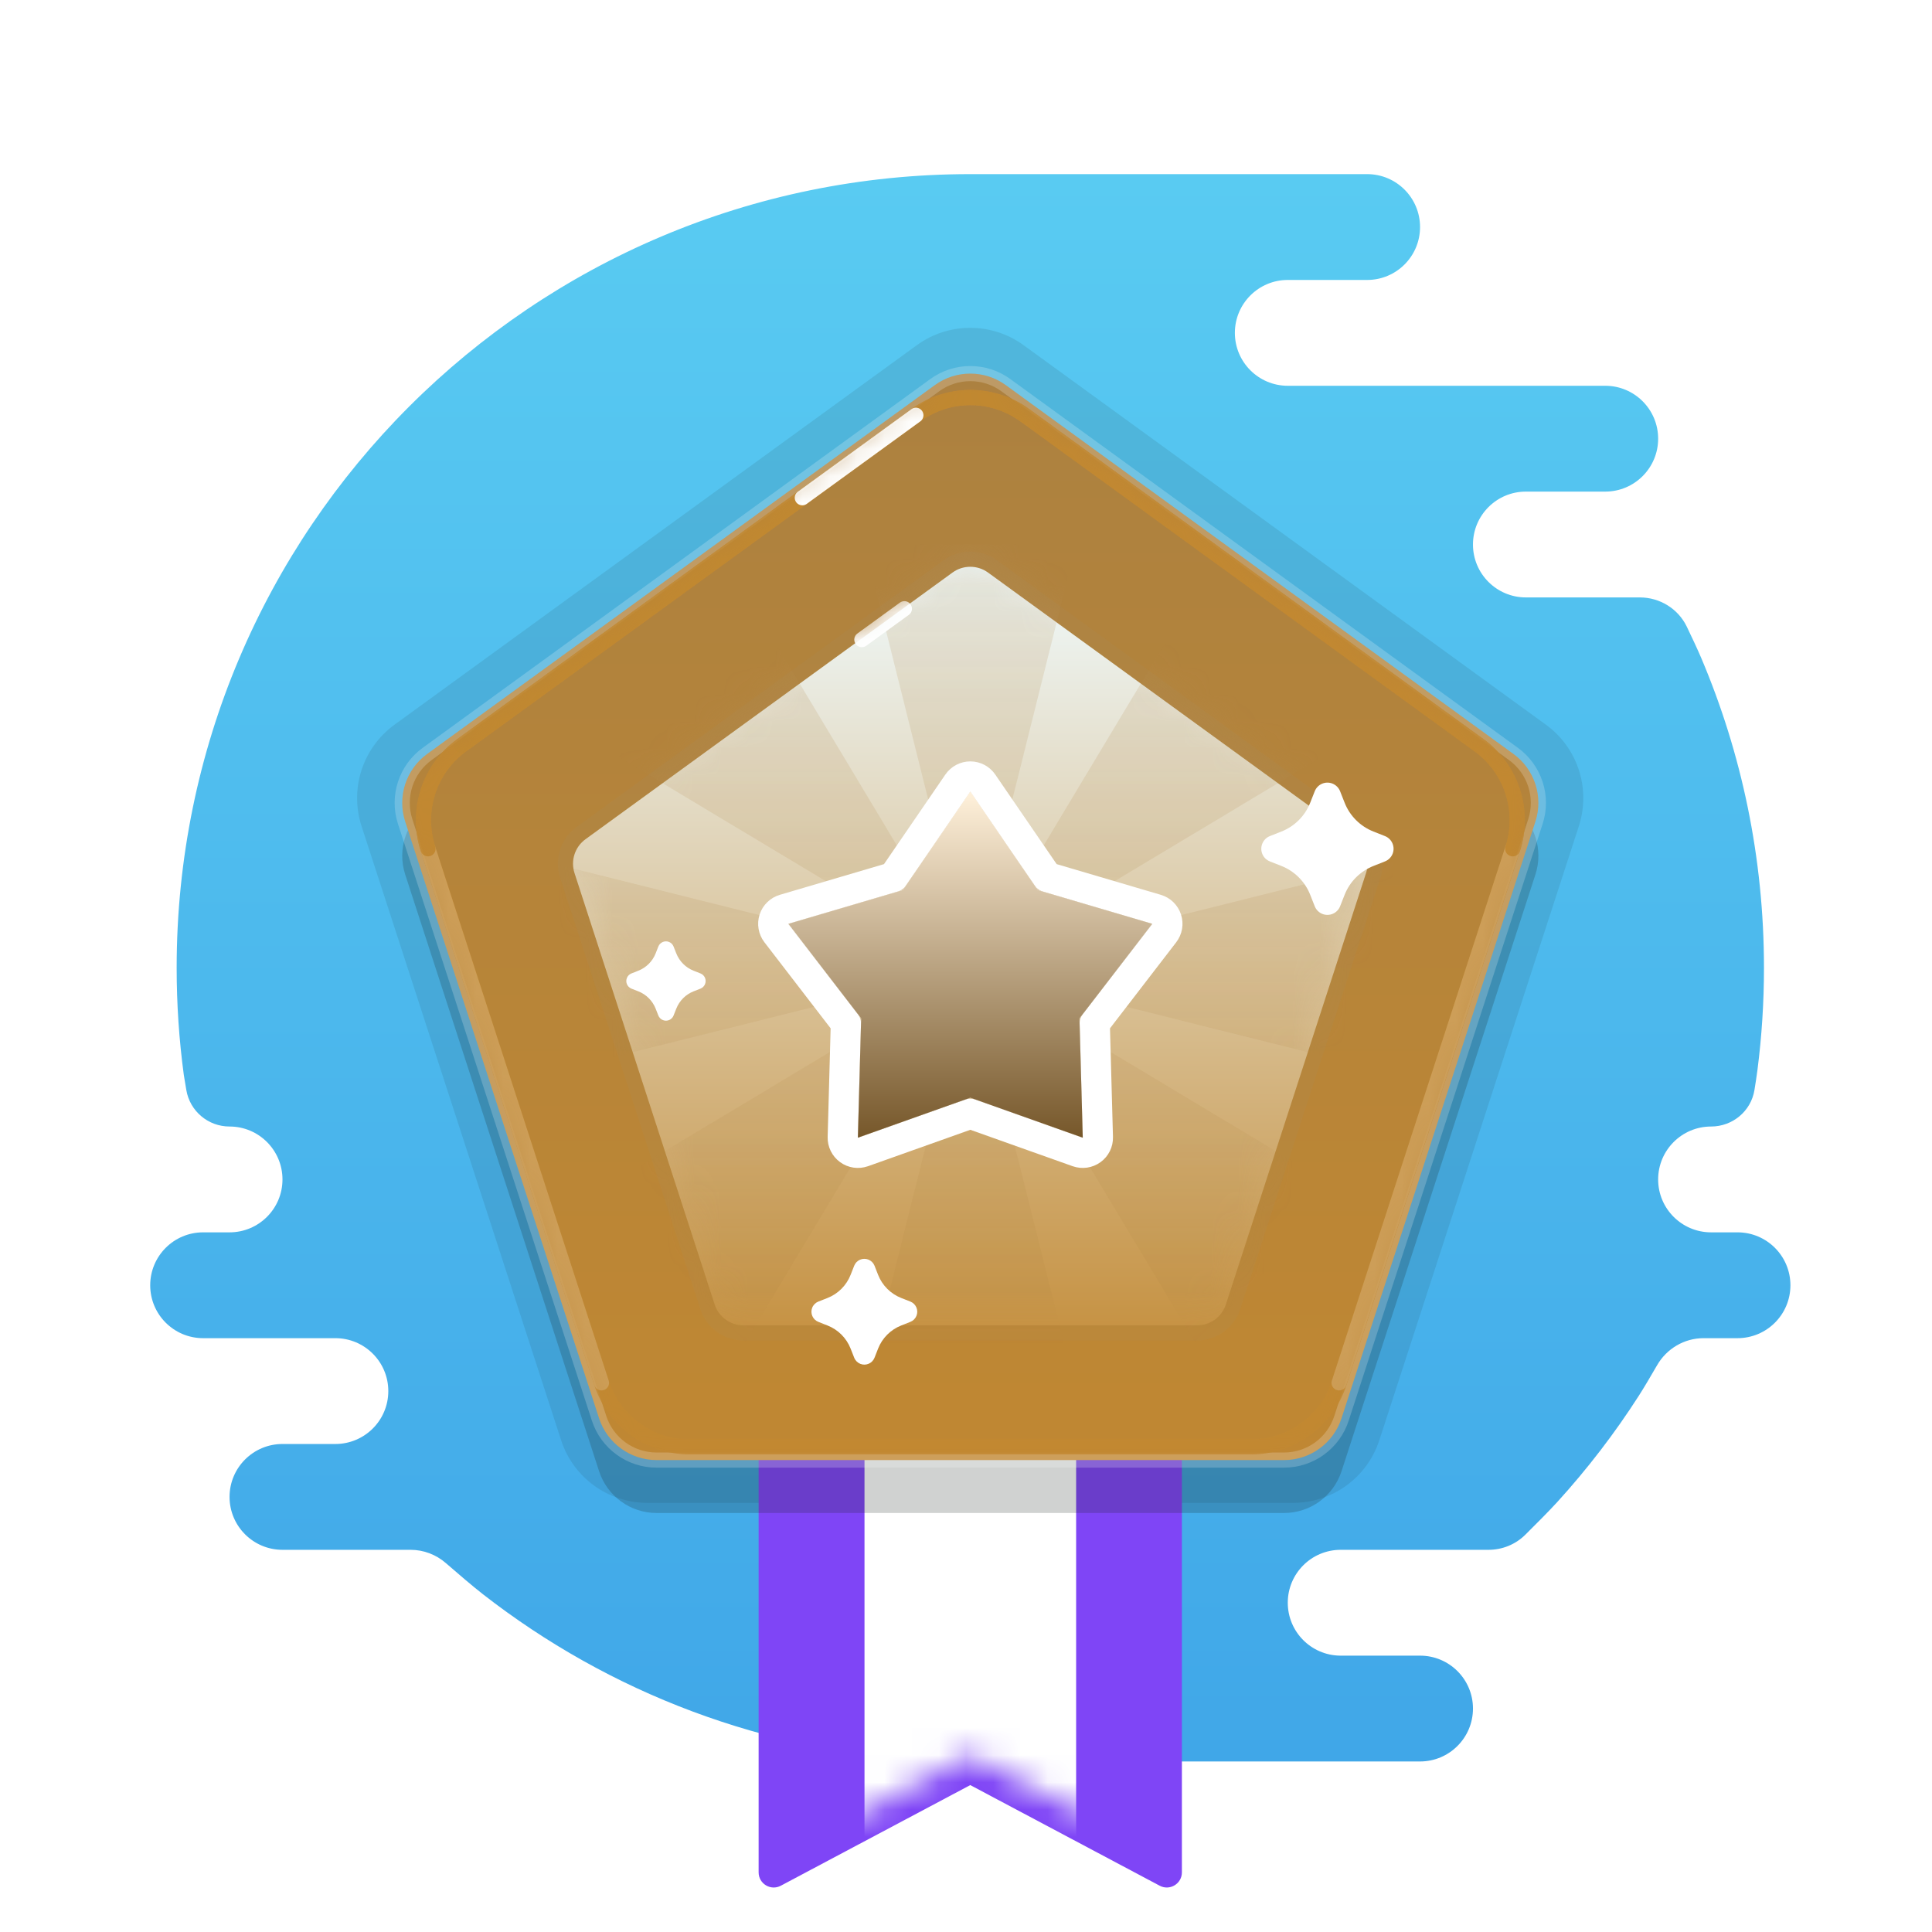 <svg width="71" height="71" viewBox="0 0 71 71" fill="none" xmlns="http://www.w3.org/2000/svg">
<path fill-rule="evenodd" clip-rule="evenodd" d="M52.186 60.844C53.26 60.844 54.131 61.714 54.131 62.788C54.131 63.862 53.26 64.733 52.186 64.733H34.686C34.572 64.733 34.46 64.723 34.351 64.704C28.105 64.428 22.369 62.188 17.746 58.586C17.37 58.293 16.804 57.808 16.384 57.442C16.025 57.13 15.566 56.955 15.09 56.955H10.381C9.307 56.955 8.436 56.084 8.436 55.011C8.436 53.937 9.307 53.066 10.381 53.066H12.325C13.399 53.066 14.27 52.196 14.27 51.122C14.27 50.048 13.399 49.177 12.325 49.177H7.464C6.39 49.177 5.52 48.307 5.52 47.233C5.52 46.159 6.39 45.288 7.464 45.288H8.436C9.51 45.288 10.381 44.418 10.381 43.344C10.381 42.27 9.51 41.399 8.436 41.399C7.65 41.399 6.977 40.833 6.847 40.057C6.799 39.776 6.761 39.549 6.755 39.503C6.581 38.215 6.492 36.901 6.492 35.566C6.492 19.458 19.55 6.399 35.658 6.399C40.52 6.399 45.381 6.399 50.242 6.399C51.316 6.399 52.186 7.27 52.186 8.344C52.186 9.418 51.316 10.288 50.242 10.288H47.325C46.251 10.288 45.381 11.159 45.381 12.233C45.381 13.307 46.251 14.177 47.325 14.177H58.992C60.066 14.177 60.936 15.048 60.936 16.122C60.936 17.195 60.067 18.065 58.994 18.066L56.075 18.066C55.001 18.066 54.131 18.937 54.131 20.011C54.131 21.084 55.001 21.955 56.075 21.955H60.261C60.997 21.955 61.671 22.369 61.99 23.032C62.181 23.43 62.383 23.86 62.515 24.17C64.002 27.671 64.825 31.522 64.825 35.566C64.825 36.837 64.744 38.088 64.586 39.316C64.56 39.522 64.519 39.787 64.475 40.059C64.348 40.837 63.669 41.399 62.881 41.399C61.807 41.399 60.936 42.27 60.936 43.344C60.936 44.418 61.807 45.288 62.881 45.288H63.853C64.927 45.288 65.797 46.159 65.797 47.233C65.797 48.307 64.927 49.177 63.853 49.177H62.605C61.899 49.177 61.25 49.56 60.897 50.172C60.668 50.569 60.413 51.001 60.224 51.296C59.781 51.987 59.309 52.658 58.81 53.308C58.309 53.961 57.782 54.591 57.229 55.199C56.925 55.532 56.433 56.026 56.05 56.405C55.691 56.76 55.206 56.955 54.701 56.955H49.27C48.196 56.955 47.325 57.825 47.325 58.899C47.325 59.966 48.184 60.832 49.247 60.844L52.186 60.844Z" fill="url(#paint0_linear_3103_25584)"/>
<g opacity="0.1">
<path fill-rule="evenodd" clip-rule="evenodd" d="M33.695 12.684C34.864 11.835 36.446 11.835 37.614 12.684L56.811 26.632C57.98 27.481 58.468 28.985 58.022 30.359L50.69 52.926C50.243 54.3 48.963 55.23 47.519 55.23H23.79C22.346 55.23 21.066 54.3 20.62 52.926L13.287 30.359C12.841 28.985 13.33 27.481 14.498 26.632L33.695 12.684Z" fill="#15201A" style="mix-blend-mode:multiply"/>
</g>
<g filter="url(#filter0_d_3103_25584)">
<path fill-rule="evenodd" clip-rule="evenodd" d="M27.879 35.566H43.434V67.698C43.434 68.117 42.988 68.385 42.618 68.188L35.657 64.49L28.695 68.188C28.325 68.385 27.879 68.117 27.879 67.698V35.566Z" fill="#7F45F6"/>
</g>
<mask id="mask0_3103_25584" style="mask-type:luminance" maskUnits="userSpaceOnUse" x="27" y="35" width="17" height="34">
<path fill-rule="evenodd" clip-rule="evenodd" d="M27.879 35.566H43.434V67.698C43.434 68.117 42.988 68.385 42.618 68.188L35.657 64.49L28.695 68.188C28.325 68.385 27.879 68.117 27.879 67.698V35.566Z" fill="white"/>
</mask>
<g mask="url(#mask0_3103_25584)">
<path fill-rule="evenodd" clip-rule="evenodd" d="M31.77 51.122H39.547V68.622H31.77V51.122Z" fill="white"/>
</g>
<path style="mix-blend-mode:multiply" opacity="0.2" fill-rule="evenodd" clip-rule="evenodd" d="M34.352 16.099C35.131 15.534 36.186 15.534 36.965 16.099L55.619 29.652C56.398 30.218 56.724 31.221 56.426 32.137L49.301 54.066C49.003 54.982 48.15 55.602 47.187 55.602H24.13C23.167 55.602 22.313 54.982 22.016 54.066L14.891 32.137C14.593 31.221 14.919 30.218 15.698 29.652L34.352 16.099Z" fill="#15201A"/>
<path fill-rule="evenodd" clip-rule="evenodd" d="M34.352 14.154C35.131 13.588 36.185 13.588 36.964 14.154L55.618 27.707C56.397 28.273 56.723 29.276 56.426 30.192L49.3 52.121C49.003 53.037 48.15 53.657 47.187 53.657H24.129C23.166 53.657 22.313 53.037 22.015 52.121L14.89 30.192C14.593 29.276 14.919 28.273 15.698 27.707L34.352 14.154Z" fill="url(#paint1_linear_3103_25584)" stroke="#FEFFFF" stroke-opacity="0.2" stroke-width="0.556"/>
<mask id="mask1_3103_25584" style="mask-type:luminance" maskUnits="userSpaceOnUse" x="14" y="13" width="43" height="41">
<path fill-rule="evenodd" clip-rule="evenodd" d="M34.352 14.154C35.131 13.588 36.185 13.588 36.964 14.154L55.618 27.707C56.397 28.273 56.723 29.276 56.426 30.192L49.3 52.121C49.003 53.037 48.15 53.657 47.187 53.657H24.129C23.166 53.657 22.313 53.037 22.015 52.121L14.89 30.192C14.593 29.276 14.919 28.273 15.698 27.707L34.352 14.154Z" fill="white" stroke="white" stroke-width="0.556"/>
</mask>
<g mask="url(#mask1_3103_25584)">
<path d="M37.661 15.259C36.468 14.393 34.853 14.393 33.66 15.259L16.965 27.389C15.773 28.255 15.274 29.791 15.729 31.193L22.106 50.819C22.562 52.221 23.868 53.171 25.342 53.171H45.979C47.453 53.171 48.759 52.221 49.215 50.819L55.592 31.193C56.047 29.791 55.548 28.255 54.356 27.389L37.661 15.259Z" stroke="#C28831" stroke-width="0.556" stroke-linecap="round"/>
<path d="M49.211 50.819L55.588 31.193" stroke="#CD9E58" stroke-width="0.556" stroke-linecap="round"/>
<path d="M15.727 31.193L22.104 50.819" stroke="#CD9E58" stroke-width="0.556" stroke-linecap="round"/>
<path d="M55.592 31.193C56.047 29.791 55.548 28.255 54.356 27.389L37.661 15.259C36.468 14.393 34.853 14.393 33.66 15.259L16.965 27.389C15.773 28.255 15.274 29.791 15.729 31.193" stroke="#C28831" stroke-width="0.556" stroke-linecap="round"/>
<path opacity="0.4" d="M37.656 15.259C36.464 14.393 34.849 14.393 33.656 15.259L16.961 27.389" stroke="#C28831" stroke-width="0.556" stroke-linecap="round"/>
<path d="M33.658 15.26L29.484 18.292" stroke="white" stroke-width="0.556" stroke-linecap="round"/>
</g>
<g filter="url(#filter1_d_3103_25584)">
<path fill-rule="evenodd" clip-rule="evenodd" d="M35.004 20.485C35.393 20.202 35.921 20.202 36.31 20.485L49.798 30.285C50.188 30.568 50.351 31.069 50.202 31.527L45.05 47.383C44.901 47.841 44.474 48.151 43.993 48.151H27.321C26.84 48.151 26.413 47.841 26.264 47.383L21.112 31.527C20.964 31.069 21.127 30.568 21.516 30.285L35.004 20.485Z" fill="url(#paint2_linear_3103_25584)"/>
<path d="M49.961 30.06L36.474 20.261C35.987 19.907 35.328 19.907 34.841 20.261L21.353 30.06C20.866 30.414 20.662 31.041 20.848 31.613L26 47.469C26.186 48.041 26.719 48.429 27.321 48.429H43.993C44.595 48.429 45.128 48.041 45.314 47.469L50.466 31.613C50.652 31.041 50.448 30.414 49.961 30.06Z" stroke="#94A0A4" stroke-opacity="0.06" stroke-width="0.556"/>
</g>
<mask id="mask2_3103_25584" style="mask-type:luminance" maskUnits="userSpaceOnUse" x="21" y="20" width="30" height="29">
<path fill-rule="evenodd" clip-rule="evenodd" d="M35.004 20.485C35.393 20.202 35.921 20.202 36.31 20.485L49.798 30.285C50.188 30.568 50.351 31.069 50.202 31.527L45.05 47.383C44.901 47.841 44.474 48.151 43.993 48.151H27.321C26.84 48.151 26.413 47.841 26.264 47.383L21.112 31.527C20.964 31.069 21.127 30.568 21.516 30.285L35.004 20.485Z" fill="white"/>
</mask>
<g mask="url(#mask2_3103_25584)">
<g style="mix-blend-mode:multiply" opacity="0.2">
<path fill-rule="evenodd" clip-rule="evenodd" d="M35.657 35.566L20.102 39.455V31.677L35.657 35.566ZM35.657 35.566L39.546 20.011H31.768L35.657 35.566ZM35.657 35.566L51.213 31.677V39.455L35.657 35.566ZM35.657 35.566L43.907 21.817L49.406 27.317L35.657 35.566ZM35.657 35.566L43.907 49.316L49.406 43.816L35.657 35.566ZM35.657 35.566L31.768 51.122H39.546L35.657 35.566ZM35.657 35.566L27.407 49.316L21.908 43.816L35.657 35.566Z" fill="url(#paint3_linear_3103_25584)"/>
<path d="M27.407 21.817L21.908 27.317L35.657 35.566L27.407 21.817Z" fill="url(#paint4_linear_3103_25584)"/>
</g>
<path d="M33.236 22.37C32.561 22.86 32.039 23.239 31.672 23.506" stroke="white" stroke-width="0.556" stroke-linecap="round"/>
</g>
<g filter="url(#filter2_d_3103_25584)">
<path d="M33.179 32.154L35.659 28.536L38.138 32.154L42.345 33.394L39.67 36.87L39.791 41.254L35.659 39.785L31.526 41.254L31.647 36.87L28.973 33.394L33.179 32.154Z" fill="white"/>
<path d="M36.117 28.222C36.014 28.071 35.842 27.98 35.659 27.98C35.475 27.98 35.304 28.071 35.2 28.222L32.833 31.677L28.816 32.861C28.64 32.913 28.501 33.048 28.444 33.222C28.388 33.397 28.421 33.587 28.532 33.733L31.086 37.052L30.971 41.239C30.966 41.422 31.052 41.596 31.2 41.703C31.348 41.811 31.54 41.839 31.713 41.778L35.659 40.374L39.605 41.778C39.778 41.839 39.969 41.811 40.118 41.703C40.266 41.596 40.352 41.422 40.346 41.239L40.231 37.052L42.785 33.733C42.897 33.587 42.93 33.397 42.873 33.222C42.817 33.048 42.678 32.913 42.502 32.861L38.485 31.677L36.117 28.222Z" stroke="white" stroke-width="1.111" stroke-linejoin="round"/>
</g>
<g filter="url(#filter3_i_3103_25584)">
<path d="M33.179 32.154L35.659 28.536L38.138 32.154L42.345 33.394L39.67 36.87L39.791 41.254L35.659 39.785L31.526 41.254L31.647 36.87L28.973 33.394L33.179 32.154Z" fill="url(#paint5_linear_3103_25584)"/>
</g>
<g filter="url(#filter4_d_3103_25584)">
<path fill-rule="evenodd" clip-rule="evenodd" d="M30.411 48.711L30.074 48.578C29.868 48.497 29.767 48.264 29.848 48.058C29.889 47.955 29.971 47.873 30.074 47.832L30.411 47.7C30.799 47.547 31.106 47.239 31.259 46.851L31.392 46.514C31.473 46.309 31.706 46.208 31.912 46.289C32.015 46.33 32.097 46.411 32.138 46.514L32.27 46.851C32.423 47.239 32.731 47.547 33.119 47.7L33.455 47.832C33.661 47.914 33.762 48.146 33.681 48.352C33.64 48.456 33.559 48.537 33.455 48.578L33.119 48.711C32.731 48.864 32.423 49.171 32.27 49.559L32.138 49.896C32.056 50.102 31.824 50.203 31.618 50.122C31.515 50.081 31.433 49.999 31.392 49.896L31.259 49.559C31.106 49.171 30.799 48.864 30.411 48.711Z" fill="white"/>
</g>
<g filter="url(#filter5_d_3103_25584)">
<path fill-rule="evenodd" clip-rule="evenodd" d="M47.09 31.823L46.669 31.657C46.411 31.556 46.285 31.265 46.387 31.008C46.438 30.878 46.54 30.776 46.669 30.725L47.09 30.559C47.575 30.368 47.959 29.984 48.15 29.499L48.316 29.078C48.418 28.821 48.709 28.694 48.966 28.796C49.095 28.847 49.197 28.949 49.248 29.078L49.414 29.499C49.605 29.984 49.989 30.368 50.475 30.559L50.895 30.725C51.153 30.827 51.279 31.118 51.178 31.375C51.127 31.504 51.025 31.606 50.895 31.657L50.475 31.823C49.989 32.015 49.605 32.399 49.414 32.884L49.248 33.305C49.147 33.562 48.856 33.688 48.598 33.587C48.469 33.536 48.367 33.434 48.316 33.305L48.15 32.884C47.959 32.399 47.575 32.015 47.09 31.823Z" fill="white"/>
</g>
<g filter="url(#filter6_d_3103_25584)">
<path fill-rule="evenodd" clip-rule="evenodd" d="M23.458 36.431L23.206 36.332C23.052 36.271 22.976 36.096 23.037 35.942C23.067 35.864 23.128 35.803 23.206 35.773L23.458 35.673C23.75 35.558 23.98 35.328 24.095 35.036L24.194 34.784C24.255 34.63 24.43 34.554 24.584 34.615C24.662 34.645 24.723 34.707 24.753 34.784L24.853 35.036C24.968 35.328 25.198 35.558 25.489 35.673L25.742 35.773C25.896 35.833 25.972 36.008 25.911 36.162C25.881 36.24 25.819 36.301 25.742 36.332L25.489 36.431C25.198 36.546 24.968 36.776 24.853 37.068L24.753 37.32C24.693 37.474 24.518 37.55 24.364 37.489C24.286 37.459 24.225 37.398 24.194 37.32L24.095 37.068C23.98 36.776 23.75 36.546 23.458 36.431Z" fill="white"/>
</g>
<defs>
<filter id="filter0_d_3103_25584" x="26.768" y="35.566" width="17.777" height="34.91" filterUnits="userSpaceOnUse" color-interpolation-filters="sRGB">
<feFlood flood-opacity="0" result="BackgroundImageFix"/>
<feColorMatrix in="SourceAlpha" type="matrix" values="0 0 0 0 0 0 0 0 0 0 0 0 0 0 0 0 0 0 127 0" result="hardAlpha"/>
<feOffset dy="1.111"/>
<feGaussianBlur stdDeviation="0.556"/>
<feColorMatrix type="matrix" values="0 0 0 0 0.333 0 0 0 0 0.79 0 0 0 0 0.82 0 0 0 0.2 0"/>
<feBlend mode="darken" in2="BackgroundImageFix" result="effect1_dropShadow_3103_25584"/>
<feBlend mode="normal" in="SourceGraphic" in2="effect1_dropShadow_3103_25584" result="shape"/>
</filter>
<filter id="filter1_d_3103_25584" x="19.393" y="19.162" width="32.531" height="31.212" filterUnits="userSpaceOnUse" color-interpolation-filters="sRGB">
<feFlood flood-opacity="0" result="BackgroundImageFix"/>
<feColorMatrix in="SourceAlpha" type="matrix" values="0 0 0 0 0 0 0 0 0 0 0 0 0 0 0 0 0 0 127 0" result="hardAlpha"/>
<feOffset dy="0.556"/>
<feGaussianBlur stdDeviation="0.556"/>
<feColorMatrix type="matrix" values="0 0 0 0 0.02 0 0 0 0 0.443 0 0 0 0 0.643 0 0 0 0.12 0"/>
<feBlend mode="normal" in2="BackgroundImageFix" result="effect1_dropShadow_3103_25584"/>
<feBlend mode="normal" in="SourceGraphic" in2="effect1_dropShadow_3103_25584" result="shape"/>
</filter>
<filter id="filter2_d_3103_25584" x="26.752" y="26.869" width="17.816" height="17.163" filterUnits="userSpaceOnUse" color-interpolation-filters="sRGB">
<feFlood flood-opacity="0" result="BackgroundImageFix"/>
<feColorMatrix in="SourceAlpha" type="matrix" values="0 0 0 0 0 0 0 0 0 0 0 0 0 0 0 0 0 0 127 0" result="hardAlpha"/>
<feOffset dy="0.556"/>
<feGaussianBlur stdDeviation="0.556"/>
<feColorMatrix type="matrix" values="0 0 0 0 0.596 0 0 0 0 0.745 0 0 0 0 0.78 0 0 0 0.5 0"/>
<feBlend mode="normal" in2="BackgroundImageFix" result="effect1_dropShadow_3103_25584"/>
<feBlend mode="normal" in="SourceGraphic" in2="effect1_dropShadow_3103_25584" result="shape"/>
</filter>
<filter id="filter3_i_3103_25584" x="28.973" y="28.536" width="13.371" height="13.273" filterUnits="userSpaceOnUse" color-interpolation-filters="sRGB">
<feFlood flood-opacity="0" result="BackgroundImageFix"/>
<feBlend mode="normal" in="SourceGraphic" in2="BackgroundImageFix" result="shape"/>
<feColorMatrix in="SourceAlpha" type="matrix" values="0 0 0 0 0 0 0 0 0 0 0 0 0 0 0 0 0 0 127 0" result="hardAlpha"/>
<feOffset dy="0.556"/>
<feGaussianBlur stdDeviation="0.278"/>
<feComposite in2="hardAlpha" operator="arithmetic" k2="-1" k3="1"/>
<feColorMatrix type="matrix" values="0 0 0 0 0.508 0 0 0 0 0.694 0 0 0 0 0.728 0 0 0 0.4 0"/>
<feBlend mode="normal" in2="shape" result="effect1_innerShadow_3103_25584"/>
</filter>
<filter id="filter4_d_3103_25584" x="28.709" y="45.15" width="6.113" height="6.111" filterUnits="userSpaceOnUse" color-interpolation-filters="sRGB">
<feFlood flood-opacity="0" result="BackgroundImageFix"/>
<feColorMatrix in="SourceAlpha" type="matrix" values="0 0 0 0 0 0 0 0 0 0 0 0 0 0 0 0 0 0 127 0" result="hardAlpha"/>
<feOffset/>
<feGaussianBlur stdDeviation="0.556"/>
<feColorMatrix type="matrix" values="0 0 0 0 0.706 0 0 0 0 0.824 0 0 0 0 0.831 0 0 0 1 0"/>
<feBlend mode="normal" in2="BackgroundImageFix" result="effect1_dropShadow_3103_25584"/>
<feBlend mode="normal" in="SourceGraphic" in2="effect1_dropShadow_3103_25584" result="shape"/>
</filter>
<filter id="filter5_d_3103_25584" x="45.24" y="27.649" width="7.082" height="7.084" filterUnits="userSpaceOnUse" color-interpolation-filters="sRGB">
<feFlood flood-opacity="0" result="BackgroundImageFix"/>
<feColorMatrix in="SourceAlpha" type="matrix" values="0 0 0 0 0 0 0 0 0 0 0 0 0 0 0 0 0 0 127 0" result="hardAlpha"/>
<feOffset/>
<feGaussianBlur stdDeviation="0.556"/>
<feColorMatrix type="matrix" values="0 0 0 0 0.706 0 0 0 0 0.824 0 0 0 0 0.831 0 0 0 1 0"/>
<feBlend mode="normal" in2="BackgroundImageFix" result="effect1_dropShadow_3103_25584"/>
<feBlend mode="normal" in="SourceGraphic" in2="effect1_dropShadow_3103_25584" result="shape"/>
</filter>
<filter id="filter6_d_3103_25584" x="21.904" y="33.483" width="5.141" height="5.14" filterUnits="userSpaceOnUse" color-interpolation-filters="sRGB">
<feFlood flood-opacity="0" result="BackgroundImageFix"/>
<feColorMatrix in="SourceAlpha" type="matrix" values="0 0 0 0 0 0 0 0 0 0 0 0 0 0 0 0 0 0 127 0" result="hardAlpha"/>
<feOffset/>
<feGaussianBlur stdDeviation="0.556"/>
<feColorMatrix type="matrix" values="0 0 0 0 0.706 0 0 0 0 0.824 0 0 0 0 0.831 0 0 0 1 0"/>
<feBlend mode="normal" in2="BackgroundImageFix" result="effect1_dropShadow_3103_25584"/>
<feBlend mode="normal" in="SourceGraphic" in2="effect1_dropShadow_3103_25584" result="shape"/>
</filter>
<linearGradient id="paint0_linear_3103_25584" x1="5.52" y1="6.399" x2="5.52" y2="64.733" gradientUnits="userSpaceOnUse">
<stop stop-color="#59CBF2"/>
<stop offset="1" stop-color="#40A7E8"/>
</linearGradient>
<linearGradient id="paint1_linear_3103_25584" x1="13.297" y1="13.205" x2="13.297" y2="57.927" gradientUnits="userSpaceOnUse">
<stop stop-color="#AC8140"/>
<stop offset="1" stop-color="#C28831"/>
</linearGradient>
<linearGradient id="paint2_linear_3103_25584" x1="20.102" y1="20.011" x2="20.102" y2="51.122" gradientUnits="userSpaceOnUse">
<stop stop-color="#F0FBFE"/>
<stop offset="1" stop-color="#C28831"/>
</linearGradient>
<linearGradient id="paint3_linear_3103_25584" x1="21.54" y1="20.011" x2="21.54" y2="48.245" gradientUnits="userSpaceOnUse">
<stop stop-color="#B7945F"/>
<stop offset="1" stop-color="#AD7F3A" stop-opacity="0.57"/>
</linearGradient>
<linearGradient id="paint4_linear_3103_25584" x1="21.54" y1="20.011" x2="21.54" y2="48.245" gradientUnits="userSpaceOnUse">
<stop stop-color="#B7945F"/>
<stop offset="1" stop-color="#AD7F3A" stop-opacity="0.57"/>
</linearGradient>
<linearGradient id="paint5_linear_3103_25584" x1="28.973" y1="28.536" x2="28.973" y2="41.254" gradientUnits="userSpaceOnUse">
<stop stop-color="#FFF1DB"/>
<stop offset="1" stop-color="#76572A"/>
</linearGradient>
</defs>
</svg>

